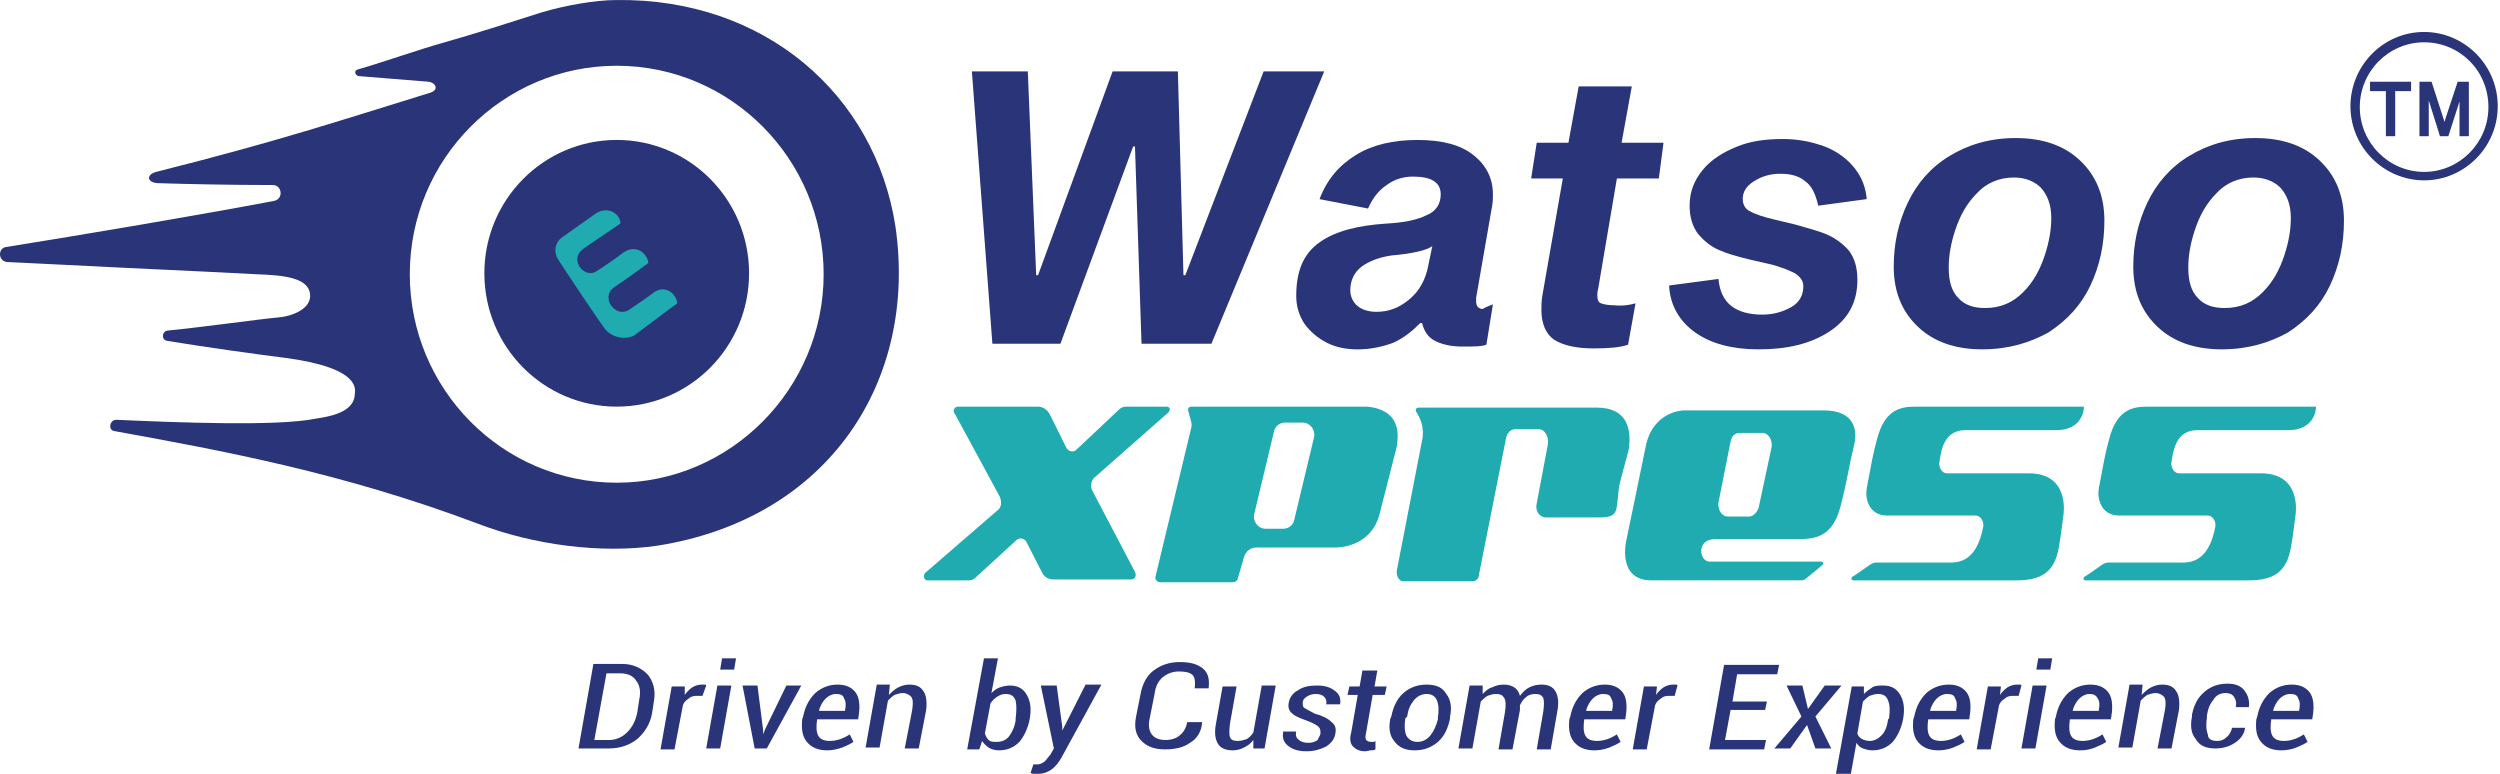 <svg width="168" height="52" viewBox="0 0 168 52" fill="none" xmlns="http://www.w3.org/2000/svg">
    <path fill-rule="evenodd" clip-rule="evenodd" d="M64.369 27.326H69.756C70.069 27.326 70.383 27.515 70.57 27.894L71.635 30.04C71.761 30.355 72.136 30.418 72.324 30.229L75.206 27.515C75.331 27.389 75.519 27.326 75.644 27.326C75.644 27.326 78.087 27.326 78.4 27.326C78.651 27.326 78.651 27.579 78.526 27.705C78.463 27.768 73.514 32.122 73.514 32.122C73.327 32.312 73.264 32.69 73.389 32.943L76.271 38.433C76.396 38.685 76.271 38.938 76.02 38.938H70.758C70.445 38.938 70.132 38.748 70.007 38.433L69.005 36.476C68.879 36.161 68.503 36.098 68.316 36.287L65.559 38.811C65.434 38.938 65.309 39.001 65.121 39.001H62.302C62.114 39.001 61.989 38.685 62.177 38.496L67.063 34.268C67.313 34.078 67.313 33.7 67.188 33.384L64.181 27.831C63.993 27.642 64.119 27.326 64.369 27.326Z" fill="#20ABB1"/>
    <path fill-rule="evenodd" clip-rule="evenodd" d="M91.868 27.326C89.676 27.326 81.721 27.326 80.092 27.326C79.779 27.326 79.841 27.579 79.841 27.579L80.029 28.273C80.092 28.462 80.092 28.651 80.029 28.841L77.649 38.748C77.586 38.938 77.774 39.127 77.962 39.127H82.848C82.973 39.127 83.099 39.064 83.161 38.938L83.6 37.423C83.725 37.044 84.038 36.792 84.414 36.792H89.676C89.676 36.792 92.181 36.918 92.745 34.394L93.872 29.977C93.81 29.913 94.561 27.579 91.868 27.326ZM86.231 35.53H85.04C84.539 35.53 84.163 35.025 84.289 34.52L85.604 29.03C85.667 28.651 85.98 28.399 86.356 28.399H87.546C88.047 28.399 88.423 28.904 88.298 29.409L86.982 34.899C86.919 35.277 86.606 35.53 86.231 35.53Z" fill="#20ABB1"/>
    <path fill-rule="evenodd" clip-rule="evenodd" d="M95.188 27.704C95.438 28.083 95.751 28.777 95.564 29.597L93.872 38.306C93.81 38.684 93.998 39.063 94.311 39.063H98.946C99.197 39.063 99.385 38.874 99.385 38.621L101.201 29.471C101.264 29.093 101.514 28.84 101.827 28.84H103.393C103.832 28.84 104.082 29.345 104.02 29.85L103.268 33.825C103.143 34.33 103.456 34.772 103.895 34.772H107.402C108.78 34.772 108.592 34.456 108.78 32.879C108.78 32.563 109.407 30.481 109.469 30.102C109.595 28.966 109.469 27.389 107.277 27.389C105.085 27.389 95.751 27.389 95.376 27.389C95 27.389 95.188 27.704 95.188 27.704Z" fill="#20ABB1"/>
    <path fill-rule="evenodd" clip-rule="evenodd" d="M122.561 27.578C120.431 27.578 113.165 27.578 113.165 27.578C113.165 27.578 111.098 27.578 110.597 29.976C110.346 31.238 109.281 36.35 109.281 36.35C109.281 36.35 108.655 39 110.972 39H121.057C121.183 39 121.308 38.937 121.37 38.874C121.684 38.621 122.373 38.053 122.435 37.99C122.561 37.927 122.561 37.738 122.373 37.738C120.869 37.738 115.42 37.738 114.856 37.738C114.23 37.738 113.916 36.224 115.295 36.224C116.61 36.224 119.805 36.224 120.995 36.224C122.498 36.224 123.312 35.656 123.751 33.762C124.127 32.311 124.252 31.301 124.565 30.039C124.878 28.903 124.628 27.578 122.561 27.578ZM117.55 34.709H116.109C115.67 34.709 115.42 34.204 115.482 33.762L116.297 29.661C116.359 29.282 116.61 29.093 116.923 29.093H118.426C118.865 29.093 119.115 29.598 119.053 30.039L118.176 34.141C118.051 34.456 117.8 34.709 117.55 34.709Z" fill="#20ABB1"/>
    <path fill-rule="evenodd" clip-rule="evenodd" d="M140.037 27.326C140.037 27.326 129.764 27.326 128.699 27.326C127.634 27.326 126.632 27.579 126.131 29.535C125.88 30.418 125.755 31.176 125.442 32.816C125.317 33.574 125.63 34.646 126.82 34.646H132.771C133.084 34.646 133.334 35.025 133.272 35.404C133.084 36.35 132.645 37.802 131.142 37.802H126.068C125.943 37.802 125.818 37.865 125.692 37.928C125.692 37.928 124.628 38.685 124.502 38.748C124.377 38.811 124.377 39.001 124.565 39.001C126.382 39.001 134.086 39.001 135.527 39.001C137.155 39.001 137.97 38.433 138.283 37.107C138.408 36.666 138.596 35.151 138.659 34.646C138.659 34.646 139.16 31.807 136.341 31.807H130.829C130.516 31.807 130.265 31.428 130.328 31.049C130.453 30.229 130.641 28.904 132.082 28.904C132.708 28.904 136.967 28.904 138.22 28.904C139.536 28.904 140.037 28.02 140.037 27.326Z" fill="#20ABB1"/>
    <path fill-rule="evenodd" clip-rule="evenodd" d="M155.633 27.326C155.633 27.326 145.361 27.326 144.296 27.326C143.231 27.326 142.229 27.579 141.728 29.535C141.477 30.418 141.352 31.176 141.039 32.816C140.913 33.574 141.227 34.646 142.417 34.646H148.367C148.681 34.646 148.931 35.025 148.868 35.404C148.681 36.35 148.242 37.802 146.739 37.802H141.665C141.54 37.802 141.414 37.865 141.289 37.928C141.289 37.928 140.224 38.685 140.099 38.748C139.974 38.811 139.974 39.001 140.162 39.001C141.978 39.001 149.683 39.001 151.123 39.001C152.752 39.001 153.566 38.433 153.88 37.107C154.005 36.666 154.193 35.151 154.255 34.646C154.255 34.646 154.756 31.807 151.938 31.807H146.426C146.112 31.807 145.862 31.428 145.924 31.049C146.05 30.229 146.238 28.904 147.678 28.904C148.305 28.904 152.564 28.904 153.817 28.904C155.132 28.904 155.633 28.02 155.633 27.326Z" fill="#20ABB1"/>
    <path fill-rule="evenodd" clip-rule="evenodd" d="M60.173 15.21C58.794 6.312 51.34 -0.124 41.444 0.002C39.94 0.002 37.936 0.38 36.432 0.822C34.052 1.579 32.11 2.21 29.668 2.905C28.29 3.283 25.784 4.167 24.03 4.672C23.779 4.735 23.842 5.05 24.093 5.113L28.791 5.492C29.292 5.555 29.542 6.06 28.853 6.249C22.715 8.142 18.768 9.468 10.5 11.55C9.811 11.739 9.874 12.244 10.563 12.307C12.567 12.37 15.511 12.434 18.33 12.434C18.956 12.434 19.082 13.38 18.393 13.506C13.382 14.453 5.552 15.778 0.415 16.598C-0.148 16.662 -0.148 17.545 0.478 17.608C1.793 17.671 3.046 17.734 4.362 17.797C9.185 18.05 12.442 18.176 17.202 18.428C19.144 18.491 20.71 18.681 20.835 19.754C20.961 20.763 19.583 21.268 18.706 21.331C17.328 21.457 13.82 21.962 11.252 22.215C10.876 22.278 10.813 22.846 11.252 22.909C13.945 23.351 17.14 23.792 19.144 24.045C24.406 24.739 23.842 26.253 23.842 26.506C23.779 27.831 21.838 28.02 21.149 28.146C18.581 28.651 12.066 28.399 7.807 28.21C7.368 28.21 7.243 28.904 7.681 28.967C14.947 30.292 22.965 31.744 32.173 35.214C35.806 36.603 40.379 37.234 44.2 36.666C55.725 34.836 61.676 25.559 60.173 15.21ZM41.444 32.438C33.739 32.438 27.538 26.127 27.538 18.428C27.538 10.666 33.802 4.419 41.444 4.419C49.148 4.419 55.349 10.73 55.349 18.428C55.349 26.127 49.086 32.438 41.444 32.438Z" fill="#2A3478"/>
    <path d="M41.444 27.326C46.356 27.326 50.338 23.314 50.338 18.365C50.338 13.416 46.356 9.404 41.444 9.404C36.531 9.404 32.549 13.416 32.549 18.365C32.549 23.314 36.531 27.326 41.444 27.326Z" fill="#2A3478"/>
    <path fill-rule="evenodd" clip-rule="evenodd" d="M42.634 22.531C42.07 22.846 41.193 22.72 40.692 22.152C40.253 21.584 38.186 18.492 37.497 17.419C37.184 16.914 37.309 16.283 37.748 15.968C38.813 15.21 40.065 14.327 40.065 14.327C40.88 13.822 41.694 14.39 41.694 15.021C40.88 15.589 39.439 16.536 39.188 16.725C38.186 17.482 39.314 18.744 40.065 18.239C40.566 17.924 41.569 17.23 41.882 16.977C42.822 16.346 43.511 17.104 43.573 17.672C42.884 18.176 42.195 18.681 41.255 19.312C40.316 20.006 41.381 21.395 42.258 20.827C42.446 20.701 43.761 19.817 43.886 19.691C44.701 19.06 45.452 19.754 45.515 20.385C45.139 20.637 43.323 22.026 42.634 22.531Z" fill="#20ABB1"/>
    <path d="M76.271 9.847H76.146L71.26 23.099H66.688L65.31 4.799H69.068L69.632 18.493H69.757L74.768 4.799H79.153L79.528 18.493H79.654L84.915 4.799H88.987L81.408 23.099H76.71L76.271 9.847Z" fill="#2A3478"/>
    <path d="M100.324 20.45L99.886 23.163C99.573 23.289 99.071 23.289 98.257 23.289C97.568 23.289 96.942 23.163 96.441 22.911C95.939 22.658 95.689 22.216 95.564 21.712H95.438C94.875 22.28 94.311 22.721 93.622 23.037C92.933 23.289 92.118 23.479 91.242 23.479C90.49 23.479 89.801 23.352 89.174 23.037C88.548 22.721 88.047 22.28 87.671 21.775C87.295 21.207 87.107 20.576 87.107 19.882C87.107 18.178 87.609 17.042 88.673 16.285C89.738 15.527 91.242 15.149 93.183 15.023C94.374 14.96 95.25 14.77 95.877 14.455C96.503 14.202 96.816 13.697 96.816 13.066C96.816 12.246 96.19 11.867 94.937 11.867C94.311 11.867 93.684 12.057 93.183 12.435C92.62 12.814 92.244 13.319 91.931 14.013L88.673 13.382C89.174 12.057 89.989 11.11 91.116 10.416C92.244 9.722 93.622 9.406 95.25 9.406C96.879 9.406 98.132 9.722 99.009 10.416C99.886 11.11 100.324 11.993 100.324 13.066C100.324 13.319 100.324 13.571 100.262 13.887L99.197 20.008V20.26C99.197 20.45 99.259 20.576 99.322 20.639C99.385 20.702 99.51 20.765 99.635 20.765C99.948 20.576 100.199 20.513 100.324 20.45ZM93.497 17.168C92.682 17.294 91.993 17.547 91.492 17.925C90.991 18.304 90.74 18.872 90.74 19.503C90.74 19.945 90.928 20.323 91.242 20.576C91.555 20.828 91.993 20.954 92.494 20.954C93.309 20.954 93.998 20.702 94.687 20.134C95.376 19.566 95.814 18.809 96.002 17.736L96.253 16.537C95.939 16.79 95 17.042 93.497 17.168Z" fill="#2A3478"/>
    <path d="M109.908 20.384L109.407 23.16C108.906 23.35 108.092 23.413 107.089 23.413C105.962 23.413 105.085 23.224 104.459 22.845C103.895 22.466 103.582 21.772 103.582 20.826C103.582 20.573 103.582 20.258 103.644 19.879L105.022 11.991H102.893L103.268 9.593H105.398L106.087 5.807H109.658L108.969 9.593H111.787L111.474 11.991H108.655L107.403 19.374C107.34 19.627 107.34 19.753 107.34 19.816C107.34 20.131 107.403 20.321 107.59 20.384C107.778 20.447 108.029 20.51 108.405 20.51C108.969 20.573 109.47 20.51 109.908 20.384Z" fill="#2A3478"/>
    <path d="M121.309 12.181C120.871 11.803 120.307 11.677 119.618 11.677C118.929 11.677 118.365 11.866 117.864 12.181C117.363 12.497 117.113 12.876 117.113 13.38C117.113 13.759 117.3 14.075 117.614 14.201C117.927 14.39 118.491 14.579 119.305 14.769L120.62 15.084C121.497 15.337 122.249 15.526 122.813 15.778C123.376 16.031 123.877 16.41 124.253 16.851C124.629 17.356 124.817 17.987 124.817 18.808C124.817 20.322 124.191 21.458 122.938 22.278C121.685 23.099 120.119 23.477 118.177 23.477C116.423 23.477 114.983 23.099 113.918 22.341C112.853 21.584 112.227 20.511 112.164 19.186L115.484 18.744C115.547 19.565 115.86 20.196 116.361 20.574C116.862 20.953 117.551 21.142 118.428 21.142C119.18 21.142 119.806 20.953 120.37 20.638C120.933 20.322 121.184 19.817 121.184 19.249C121.184 18.871 120.996 18.618 120.62 18.366C120.244 18.177 119.681 17.924 118.866 17.735L117.488 17.419C116.737 17.23 116.048 17.041 115.484 16.788C114.92 16.536 114.482 16.157 114.106 15.715C113.73 15.21 113.542 14.579 113.542 13.822C113.542 12.876 113.855 12.118 114.419 11.424C114.983 10.73 115.797 10.225 116.737 9.847C117.676 9.468 118.678 9.342 119.806 9.342C120.871 9.342 121.748 9.531 122.625 9.847C123.439 10.162 124.128 10.667 124.629 11.298C125.13 11.929 125.381 12.623 125.443 13.38L122.186 13.822C121.998 13.002 121.748 12.497 121.309 12.181Z" fill="#2A3478"/>
    <path d="M133.209 23.476C131.393 23.476 129.952 22.971 128.887 21.961C127.823 20.952 127.259 19.627 127.259 17.923C127.259 16.345 127.572 14.957 128.198 13.632C128.825 12.306 129.764 11.234 131.017 10.476C132.27 9.719 133.711 9.277 135.464 9.277C137.281 9.277 138.722 9.782 139.787 10.792C140.851 11.802 141.415 13.127 141.415 14.831C141.415 16.408 141.102 17.86 140.476 19.185C139.849 20.51 138.91 21.52 137.657 22.34C136.404 23.034 134.963 23.476 133.209 23.476ZM135.339 11.928C134.337 11.928 133.46 12.306 132.834 13.001C132.145 13.695 131.706 14.515 131.393 15.462C131.08 16.408 130.954 17.229 130.954 17.986C130.954 18.869 131.142 19.563 131.581 20.005C132.019 20.51 132.646 20.699 133.397 20.699C134.462 20.699 135.277 20.321 135.966 19.627C136.655 18.932 137.093 18.112 137.406 17.165C137.719 16.219 137.845 15.399 137.845 14.641C137.845 13.758 137.594 13.127 137.156 12.622C136.717 12.18 136.091 11.928 135.339 11.928Z" fill="#2A3478"/>
    <path d="M149.308 23.476C147.492 23.476 146.051 22.971 144.986 21.961C143.921 20.952 143.357 19.627 143.357 17.923C143.357 16.345 143.671 14.957 144.297 13.632C144.923 12.306 145.863 11.234 147.116 10.476C148.369 9.719 149.809 9.277 151.563 9.277C153.38 9.277 154.82 9.782 155.885 10.792C156.95 11.802 157.514 13.127 157.514 14.831C157.514 16.408 157.201 17.86 156.574 19.185C155.948 20.51 155.008 21.52 153.755 22.34C152.503 23.034 151.062 23.476 149.308 23.476ZM151.438 11.928C150.436 11.928 149.559 12.306 148.932 13.001C148.243 13.695 147.805 14.515 147.492 15.462C147.178 16.408 147.053 17.229 147.053 17.986C147.053 18.869 147.241 19.563 147.679 20.005C148.118 20.51 148.744 20.699 149.496 20.699C150.561 20.699 151.375 20.321 152.064 19.627C152.753 18.932 153.192 18.112 153.505 17.165C153.818 16.219 153.943 15.399 153.943 14.641C153.943 13.758 153.693 13.127 153.254 12.622C152.816 12.18 152.189 11.928 151.438 11.928Z" fill="#2A3478"/>
    <path d="M159.267 6.123H160.331V9.152H160.958V6.123H162.023V5.492H159.267V6.123Z" fill="#2A3478"/>
    <path d="M165.155 5.492L164.341 7.953C164.341 8.016 164.278 8.143 164.278 8.206C164.278 8.143 164.216 8.079 164.216 8.016L163.401 5.492H162.587V9.152H163.213V6.754L163.965 9.152H164.529L165.28 6.817V9.152H165.907V5.492H165.155Z" fill="#2A3478"/>
    <path d="M162.9 12.119C160.206 12.119 157.951 9.91 157.951 7.134C157.951 4.42 160.144 2.148 162.9 2.148C165.593 2.148 167.848 4.357 167.848 7.134C167.848 9.91 165.593 12.119 162.9 12.119ZM162.9 2.843C160.519 2.843 158.578 4.799 158.578 7.197C158.578 9.595 160.519 11.551 162.9 11.551C165.28 11.551 167.222 9.595 167.222 7.197C167.222 4.736 165.28 2.843 162.9 2.843Z" fill="#2A3478"/>
    <path fill-rule="evenodd" clip-rule="evenodd" d="M153.88 46.636C153.629 46.636 153.378 46.763 153.191 46.952C153.003 47.141 152.815 47.457 152.752 47.772H154.506V47.709C154.569 47.394 154.569 47.141 154.443 46.952C154.381 46.699 154.193 46.636 153.88 46.636ZM153.316 50.423C152.689 50.423 152.251 50.233 151.938 49.855C151.625 49.476 151.562 48.971 151.625 48.34L151.687 48.151C151.812 47.52 152.063 47.015 152.501 46.573C152.94 46.194 153.441 46.005 154.005 46.005C154.569 46.005 154.944 46.194 155.195 46.51C155.446 46.826 155.508 47.33 155.446 47.898L155.383 48.34H152.627C152.564 48.782 152.564 49.16 152.689 49.413C152.815 49.665 153.065 49.791 153.504 49.791C153.754 49.791 154.005 49.728 154.193 49.665C154.381 49.602 154.631 49.476 154.819 49.35L155.07 49.855C154.882 49.981 154.631 50.107 154.318 50.233C154.005 50.359 153.629 50.423 153.316 50.423ZM148.994 49.791C149.244 49.791 149.432 49.728 149.62 49.539C149.808 49.413 149.933 49.16 149.996 48.908H150.873C150.81 49.35 150.56 49.665 150.184 49.918C149.808 50.17 149.37 50.296 148.868 50.296C148.242 50.296 147.804 50.107 147.553 49.665C147.24 49.287 147.177 48.782 147.302 48.151V48.025C147.428 47.394 147.678 46.889 148.117 46.51C148.555 46.131 149.056 45.942 149.683 45.942C150.184 45.942 150.56 46.068 150.81 46.384C151.061 46.699 151.186 47.078 151.123 47.52H150.246C150.309 47.204 150.247 47.015 150.121 46.826C149.996 46.636 149.808 46.573 149.557 46.573C149.244 46.573 148.931 46.699 148.743 47.015C148.493 47.33 148.367 47.646 148.305 48.088V48.214C148.242 48.656 148.242 49.034 148.367 49.35C148.367 49.665 148.618 49.791 148.994 49.791ZM143.92 46.699C144.108 46.51 144.296 46.321 144.546 46.194C144.797 46.068 145.047 46.005 145.298 46.005C145.737 46.005 146.05 46.131 146.238 46.447C146.426 46.699 146.488 47.141 146.426 47.709L145.924 50.296H144.985L145.486 47.709C145.549 47.267 145.549 47.015 145.423 46.826C145.298 46.699 145.11 46.573 144.86 46.573C144.672 46.573 144.484 46.636 144.296 46.699C144.108 46.826 143.983 46.952 143.857 47.078L143.294 50.233H142.354L143.106 46.005H143.983L143.92 46.699ZM140.412 46.636C140.162 46.636 139.911 46.763 139.723 46.952C139.535 47.141 139.347 47.457 139.285 47.772H141.039V47.709C141.101 47.394 141.101 47.141 140.976 46.952C140.851 46.699 140.663 46.636 140.412 46.636ZM139.786 50.423C139.159 50.423 138.721 50.233 138.408 49.855C138.095 49.476 138.032 48.971 138.095 48.34L138.157 48.151C138.283 47.52 138.533 47.015 138.972 46.573C139.41 46.194 139.911 46.005 140.475 46.005C141.039 46.005 141.414 46.194 141.665 46.51C141.916 46.826 141.978 47.33 141.916 47.898L141.853 48.34H139.097C139.034 48.782 139.034 49.16 139.159 49.413C139.285 49.665 139.535 49.791 139.974 49.791C140.224 49.791 140.475 49.728 140.663 49.665C140.851 49.602 141.101 49.476 141.289 49.35L141.54 49.855C141.352 49.981 141.101 50.107 140.788 50.233C140.475 50.359 140.162 50.423 139.786 50.423ZM137.781 44.995H136.842L136.967 44.238H137.907L137.781 44.995ZM136.779 50.296H135.84L136.591 46.068H137.531L136.779 50.296ZM135.652 46.763H135.213C135.025 46.763 134.837 46.826 134.712 46.952C134.524 47.078 134.399 47.204 134.336 47.394L133.773 50.359H132.833L133.585 46.131H134.462L134.399 46.699C134.524 46.51 134.712 46.321 134.9 46.194C135.088 46.068 135.338 46.005 135.526 46.005C135.589 46.005 135.652 46.005 135.714 46.005C135.777 46.005 135.84 46.005 135.84 46.068L135.652 46.763ZM130.829 46.636C130.578 46.636 130.327 46.763 130.14 46.952C129.952 47.141 129.764 47.457 129.701 47.772H131.455V47.709C131.518 47.394 131.518 47.141 131.392 46.952C131.33 46.699 131.142 46.636 130.829 46.636ZM130.265 50.423C129.638 50.423 129.2 50.233 128.887 49.855C128.574 49.476 128.511 48.971 128.574 48.34L128.636 48.151C128.761 47.52 129.012 47.015 129.45 46.573C129.889 46.194 130.39 46.005 130.954 46.005C131.518 46.005 131.893 46.194 132.144 46.51C132.394 46.826 132.457 47.33 132.394 47.898L132.332 48.34H129.576C129.513 48.782 129.513 49.16 129.638 49.413C129.764 49.665 130.014 49.791 130.453 49.791C130.703 49.791 130.954 49.728 131.142 49.665C131.33 49.602 131.58 49.476 131.768 49.35L132.019 49.855C131.831 49.981 131.58 50.107 131.267 50.233C130.954 50.359 130.578 50.423 130.265 50.423ZM126.945 48.277C127.008 47.772 127.008 47.394 126.882 47.078C126.757 46.763 126.569 46.636 126.193 46.636C126.005 46.636 125.817 46.699 125.63 46.763C125.442 46.889 125.316 47.015 125.191 47.141L124.815 49.287C124.878 49.476 124.94 49.539 125.128 49.665C125.254 49.728 125.442 49.791 125.63 49.791C125.943 49.791 126.193 49.665 126.444 49.413C126.694 49.16 126.82 48.782 126.882 48.34L126.945 48.277ZM127.885 48.34C127.759 48.971 127.509 49.476 127.195 49.855C126.82 50.233 126.381 50.423 125.817 50.423C125.567 50.423 125.379 50.359 125.191 50.296C125.003 50.233 124.878 50.107 124.753 49.918L124.377 52H123.375L124.439 46.131H125.254V46.636C125.442 46.447 125.63 46.321 125.817 46.194C126.005 46.068 126.256 46.068 126.569 46.068C127.07 46.068 127.446 46.258 127.697 46.699C127.947 47.141 128.01 47.646 127.885 48.34V48.34ZM121.495 47.646L122.623 46.068H123.75L121.996 48.151L123.061 50.296H121.996L121.433 48.719L120.305 50.296H119.24L121.057 48.151L120.055 46.068H121.12L121.495 47.646ZM118.614 47.709H116.296L115.921 49.728H118.677L118.551 50.359H114.856L115.858 44.68H119.554L119.428 45.311H116.735L116.422 47.141H118.739L118.614 47.709ZM112.538 46.763H112.1C111.912 46.763 111.724 46.826 111.598 46.952C111.411 47.078 111.285 47.204 111.223 47.394L110.659 50.359H109.719L110.471 46.131H111.348L111.285 46.699C111.411 46.51 111.598 46.321 111.786 46.194C111.974 46.068 112.225 46.005 112.413 46.005C112.475 46.005 112.538 46.005 112.601 46.005C112.663 46.005 112.726 46.005 112.726 46.068L112.538 46.763ZM107.715 46.636C107.464 46.636 107.214 46.763 107.026 46.952C106.838 47.141 106.65 47.457 106.587 47.772H108.341V47.709C108.404 47.394 108.404 47.141 108.279 46.952C108.216 46.699 108.028 46.636 107.715 46.636ZM107.151 50.423C106.525 50.423 106.086 50.233 105.773 49.855C105.46 49.476 105.397 48.971 105.46 48.34L105.523 48.151C105.648 47.52 105.898 47.015 106.337 46.573C106.775 46.194 107.276 46.005 107.84 46.005C108.404 46.005 108.78 46.194 109.03 46.51C109.281 46.826 109.343 47.33 109.281 47.898L109.218 48.34H106.462C106.399 48.782 106.399 49.16 106.525 49.413C106.65 49.665 106.901 49.791 107.339 49.791C107.59 49.791 107.84 49.728 108.028 49.665C108.216 49.602 108.467 49.476 108.654 49.35L108.905 49.855C108.717 49.981 108.467 50.107 108.153 50.233C107.84 50.359 107.464 50.423 107.151 50.423ZM99.635 46.636C99.822 46.447 100.01 46.258 100.261 46.194C100.511 46.068 100.762 46.005 101.075 46.005C101.326 46.005 101.576 46.068 101.764 46.194C101.952 46.321 102.077 46.51 102.14 46.763C102.328 46.51 102.516 46.321 102.766 46.194C103.017 46.068 103.268 46.005 103.581 46.005C104.019 46.005 104.332 46.131 104.52 46.447C104.708 46.763 104.771 47.204 104.646 47.835L104.207 50.359H103.268L103.706 47.835C103.769 47.394 103.769 47.078 103.706 46.889C103.581 46.699 103.455 46.636 103.142 46.636C102.954 46.636 102.704 46.699 102.579 46.826C102.391 46.952 102.265 47.141 102.14 47.394C102.14 47.457 102.14 47.52 102.14 47.583C102.14 47.646 102.14 47.646 102.14 47.709L101.639 50.359H100.699L101.138 47.835C101.2 47.394 101.2 47.078 101.075 46.889C100.95 46.699 100.825 46.636 100.511 46.636C100.324 46.636 100.136 46.699 99.948 46.763C99.76 46.889 99.635 47.015 99.509 47.141L98.945 50.296H98.006L98.757 46.068H99.635V46.636ZM94.436 48.277C94.373 48.719 94.373 49.097 94.498 49.413C94.623 49.665 94.874 49.855 95.25 49.855C95.563 49.855 95.876 49.728 96.127 49.413C96.377 49.097 96.503 48.782 96.628 48.34V48.214C96.691 47.772 96.691 47.394 96.565 47.078C96.44 46.763 96.189 46.636 95.876 46.636C95.563 46.636 95.25 46.763 94.999 47.078C94.749 47.394 94.623 47.709 94.561 48.151L94.436 48.277ZM93.496 48.151C93.621 47.52 93.872 46.952 94.31 46.573C94.749 46.194 95.25 46.005 95.876 46.005C96.503 46.005 96.941 46.194 97.192 46.636C97.505 47.015 97.567 47.583 97.442 48.151V48.277C97.317 48.908 97.066 49.476 96.628 49.855C96.189 50.233 95.688 50.423 95.062 50.423C94.436 50.423 93.997 50.233 93.684 49.791C93.371 49.413 93.308 48.908 93.433 48.277L93.496 48.151ZM92.556 45.059L92.368 46.131H93.183L93.057 46.699H92.243L91.805 49.224C91.742 49.476 91.742 49.602 91.805 49.728C91.867 49.791 91.993 49.855 92.118 49.855C92.18 49.855 92.243 49.855 92.243 49.855C92.306 49.855 92.368 49.855 92.431 49.791V50.359C92.306 50.423 92.243 50.423 92.118 50.423C91.993 50.423 91.867 50.486 91.742 50.486C91.366 50.486 91.116 50.359 90.928 50.17C90.74 49.981 90.677 49.665 90.802 49.224L91.241 46.699H90.552L90.677 46.131H91.366L91.554 45.059H92.556ZM88.735 49.287C88.735 49.097 88.735 48.971 88.61 48.845C88.485 48.719 88.234 48.593 87.921 48.466C87.42 48.277 87.044 48.151 86.856 47.962C86.606 47.772 86.543 47.52 86.606 47.204C86.668 46.889 86.856 46.573 87.232 46.384C87.608 46.131 87.984 46.068 88.547 46.068C89.049 46.068 89.424 46.194 89.738 46.447C90.051 46.699 90.113 47.015 90.051 47.33H89.111C89.174 47.141 89.111 46.952 88.986 46.826C88.861 46.699 88.673 46.636 88.422 46.636C88.172 46.636 87.984 46.699 87.796 46.826C87.608 46.952 87.545 47.078 87.545 47.204C87.545 47.394 87.545 47.52 87.671 47.583C87.796 47.646 87.984 47.772 88.359 47.962C88.861 48.088 89.237 48.277 89.487 48.529C89.738 48.719 89.8 48.971 89.738 49.287C89.675 49.665 89.487 49.918 89.111 50.17C88.735 50.359 88.297 50.486 87.796 50.486C87.232 50.486 86.856 50.359 86.543 50.107C86.23 49.855 86.167 49.539 86.23 49.16H87.107C87.044 49.413 87.107 49.602 87.295 49.728C87.42 49.855 87.671 49.918 87.921 49.918C88.172 49.918 88.359 49.855 88.547 49.728C88.61 49.539 88.735 49.413 88.735 49.287ZM84.225 50.296V49.728C84.037 49.981 83.85 50.107 83.599 50.233C83.348 50.359 83.098 50.423 82.847 50.423C82.409 50.423 82.033 50.296 81.845 49.981C81.657 49.665 81.595 49.224 81.72 48.593L82.158 46.131H83.098L82.659 48.593C82.597 49.034 82.597 49.413 82.659 49.539C82.722 49.728 82.91 49.791 83.16 49.791C83.411 49.791 83.599 49.728 83.787 49.665C83.975 49.539 84.1 49.413 84.225 49.224L84.789 46.068H85.729L84.977 50.296H84.225ZM80.78 48.593C80.718 49.224 80.404 49.665 79.966 49.918C79.528 50.233 78.964 50.359 78.275 50.359C77.586 50.359 77.085 50.17 76.709 49.791C76.333 49.413 76.208 48.908 76.333 48.214L76.646 46.636C76.771 45.942 77.085 45.374 77.523 45.059C78.024 44.68 78.588 44.491 79.277 44.491C79.966 44.491 80.467 44.617 80.843 44.932C81.219 45.248 81.281 45.69 81.219 46.258H80.279C80.342 45.816 80.279 45.5 80.154 45.374C79.966 45.185 79.653 45.122 79.214 45.122C78.838 45.122 78.463 45.248 78.149 45.5C77.836 45.753 77.648 46.131 77.586 46.636L77.272 48.214C77.147 48.719 77.21 49.097 77.398 49.35C77.586 49.602 77.899 49.728 78.337 49.728C78.713 49.728 79.089 49.602 79.277 49.413C79.528 49.224 79.715 48.908 79.778 48.529H80.78V48.593ZM71.385 48.845V49.097L72.95 46.005H74.015L71.322 50.927C71.134 51.243 70.946 51.495 70.695 51.685C70.445 51.874 70.132 52 69.756 52C69.693 52 69.568 52 69.505 52C69.443 52 69.317 52 69.255 51.937L69.443 51.369C69.443 51.369 69.505 51.369 69.568 51.369C69.631 51.369 69.693 51.369 69.693 51.369C69.881 51.369 70.006 51.306 70.194 51.18C70.32 51.054 70.445 50.864 70.57 50.738L70.821 50.296L69.944 46.068H71.009L71.385 48.845ZM68.252 48.277C68.315 47.772 68.315 47.394 68.252 47.078C68.127 46.763 67.939 46.636 67.564 46.636C67.376 46.636 67.188 46.699 67 46.826C66.812 46.952 66.687 47.078 66.561 47.267L66.185 49.287C66.248 49.476 66.311 49.602 66.436 49.728C66.561 49.855 66.749 49.855 67 49.855C67.313 49.855 67.626 49.728 67.814 49.476C68.002 49.224 68.19 48.845 68.252 48.403V48.277ZM69.192 48.34C69.067 48.971 68.816 49.476 68.503 49.855C68.127 50.233 67.689 50.423 67.125 50.423C66.874 50.423 66.624 50.359 66.436 50.233C66.248 50.107 66.123 49.981 65.998 49.791L65.81 50.359H64.995L66.123 44.238H67.062L66.624 46.573C66.812 46.384 67 46.258 67.188 46.194C67.376 46.131 67.626 46.068 67.877 46.068C68.378 46.068 68.754 46.258 69.004 46.699C69.255 47.141 69.317 47.646 69.192 48.34V48.34ZM59.734 46.699C59.922 46.51 60.109 46.321 60.36 46.194C60.611 46.068 60.861 46.005 61.112 46.005C61.55 46.005 61.863 46.131 62.051 46.447C62.239 46.699 62.302 47.141 62.239 47.709L61.738 50.296H60.798L61.3 47.709C61.362 47.267 61.362 47.015 61.237 46.826C61.112 46.699 60.924 46.573 60.673 46.573C60.485 46.573 60.297 46.636 60.109 46.699C59.922 46.826 59.796 46.952 59.671 47.078L59.107 50.233H58.168L58.919 46.005H59.796L59.734 46.699ZM56.163 46.636C55.913 46.636 55.662 46.763 55.474 46.952C55.286 47.141 55.098 47.457 55.036 47.772H56.79V47.709C56.852 47.394 56.852 47.141 56.727 46.952C56.664 46.699 56.477 46.636 56.163 46.636ZM55.599 50.423C54.973 50.423 54.535 50.233 54.221 49.855C53.908 49.476 53.846 48.971 53.908 48.34L53.971 48.151C54.096 47.52 54.347 47.015 54.785 46.573C55.224 46.194 55.725 46.005 56.288 46.005C56.852 46.005 57.228 46.194 57.479 46.51C57.729 46.826 57.792 47.33 57.729 47.898L57.667 48.34H54.91C54.848 48.782 54.848 49.16 54.973 49.413C55.098 49.665 55.349 49.791 55.787 49.791C56.038 49.791 56.288 49.728 56.477 49.665C56.664 49.602 56.915 49.476 57.103 49.35L57.353 49.855C57.166 49.981 56.915 50.107 56.602 50.233C56.226 50.359 55.913 50.423 55.599 50.423ZM51.278 49.034V49.35L51.403 49.034L52.843 46.068H53.846L51.528 50.296H50.714L49.899 46.068H50.902L51.278 49.034ZM49.336 44.995H48.396L48.521 44.238H49.461L49.336 44.995ZM48.396 50.296H47.456L48.208 46.068H49.148L48.396 50.296ZM47.206 46.763H46.767C46.58 46.763 46.392 46.826 46.266 46.952C46.078 47.078 45.953 47.204 45.891 47.394L45.327 50.359H44.387L45.139 46.131H46.016V46.699C46.141 46.51 46.329 46.321 46.517 46.194C46.705 46.068 46.955 46.005 47.143 46.005C47.206 46.005 47.269 46.005 47.331 46.005C47.394 46.005 47.456 46.005 47.456 46.068L47.206 46.763ZM40.754 45.248L39.94 49.728H40.942C41.38 49.728 41.819 49.539 42.132 49.224C42.508 48.845 42.696 48.466 42.821 47.898L42.947 47.078C43.072 46.51 43.009 46.068 42.759 45.753C42.571 45.437 42.195 45.248 41.694 45.248H40.754V45.248ZM38.875 50.296L39.877 44.617H41.819C42.508 44.617 43.072 44.869 43.51 45.311C43.886 45.753 44.074 46.384 43.949 47.078L43.824 47.898C43.698 48.656 43.322 49.224 42.821 49.665C42.258 50.107 41.631 50.296 40.879 50.296H38.875Z" fill="#2A3478"/>
</svg>

